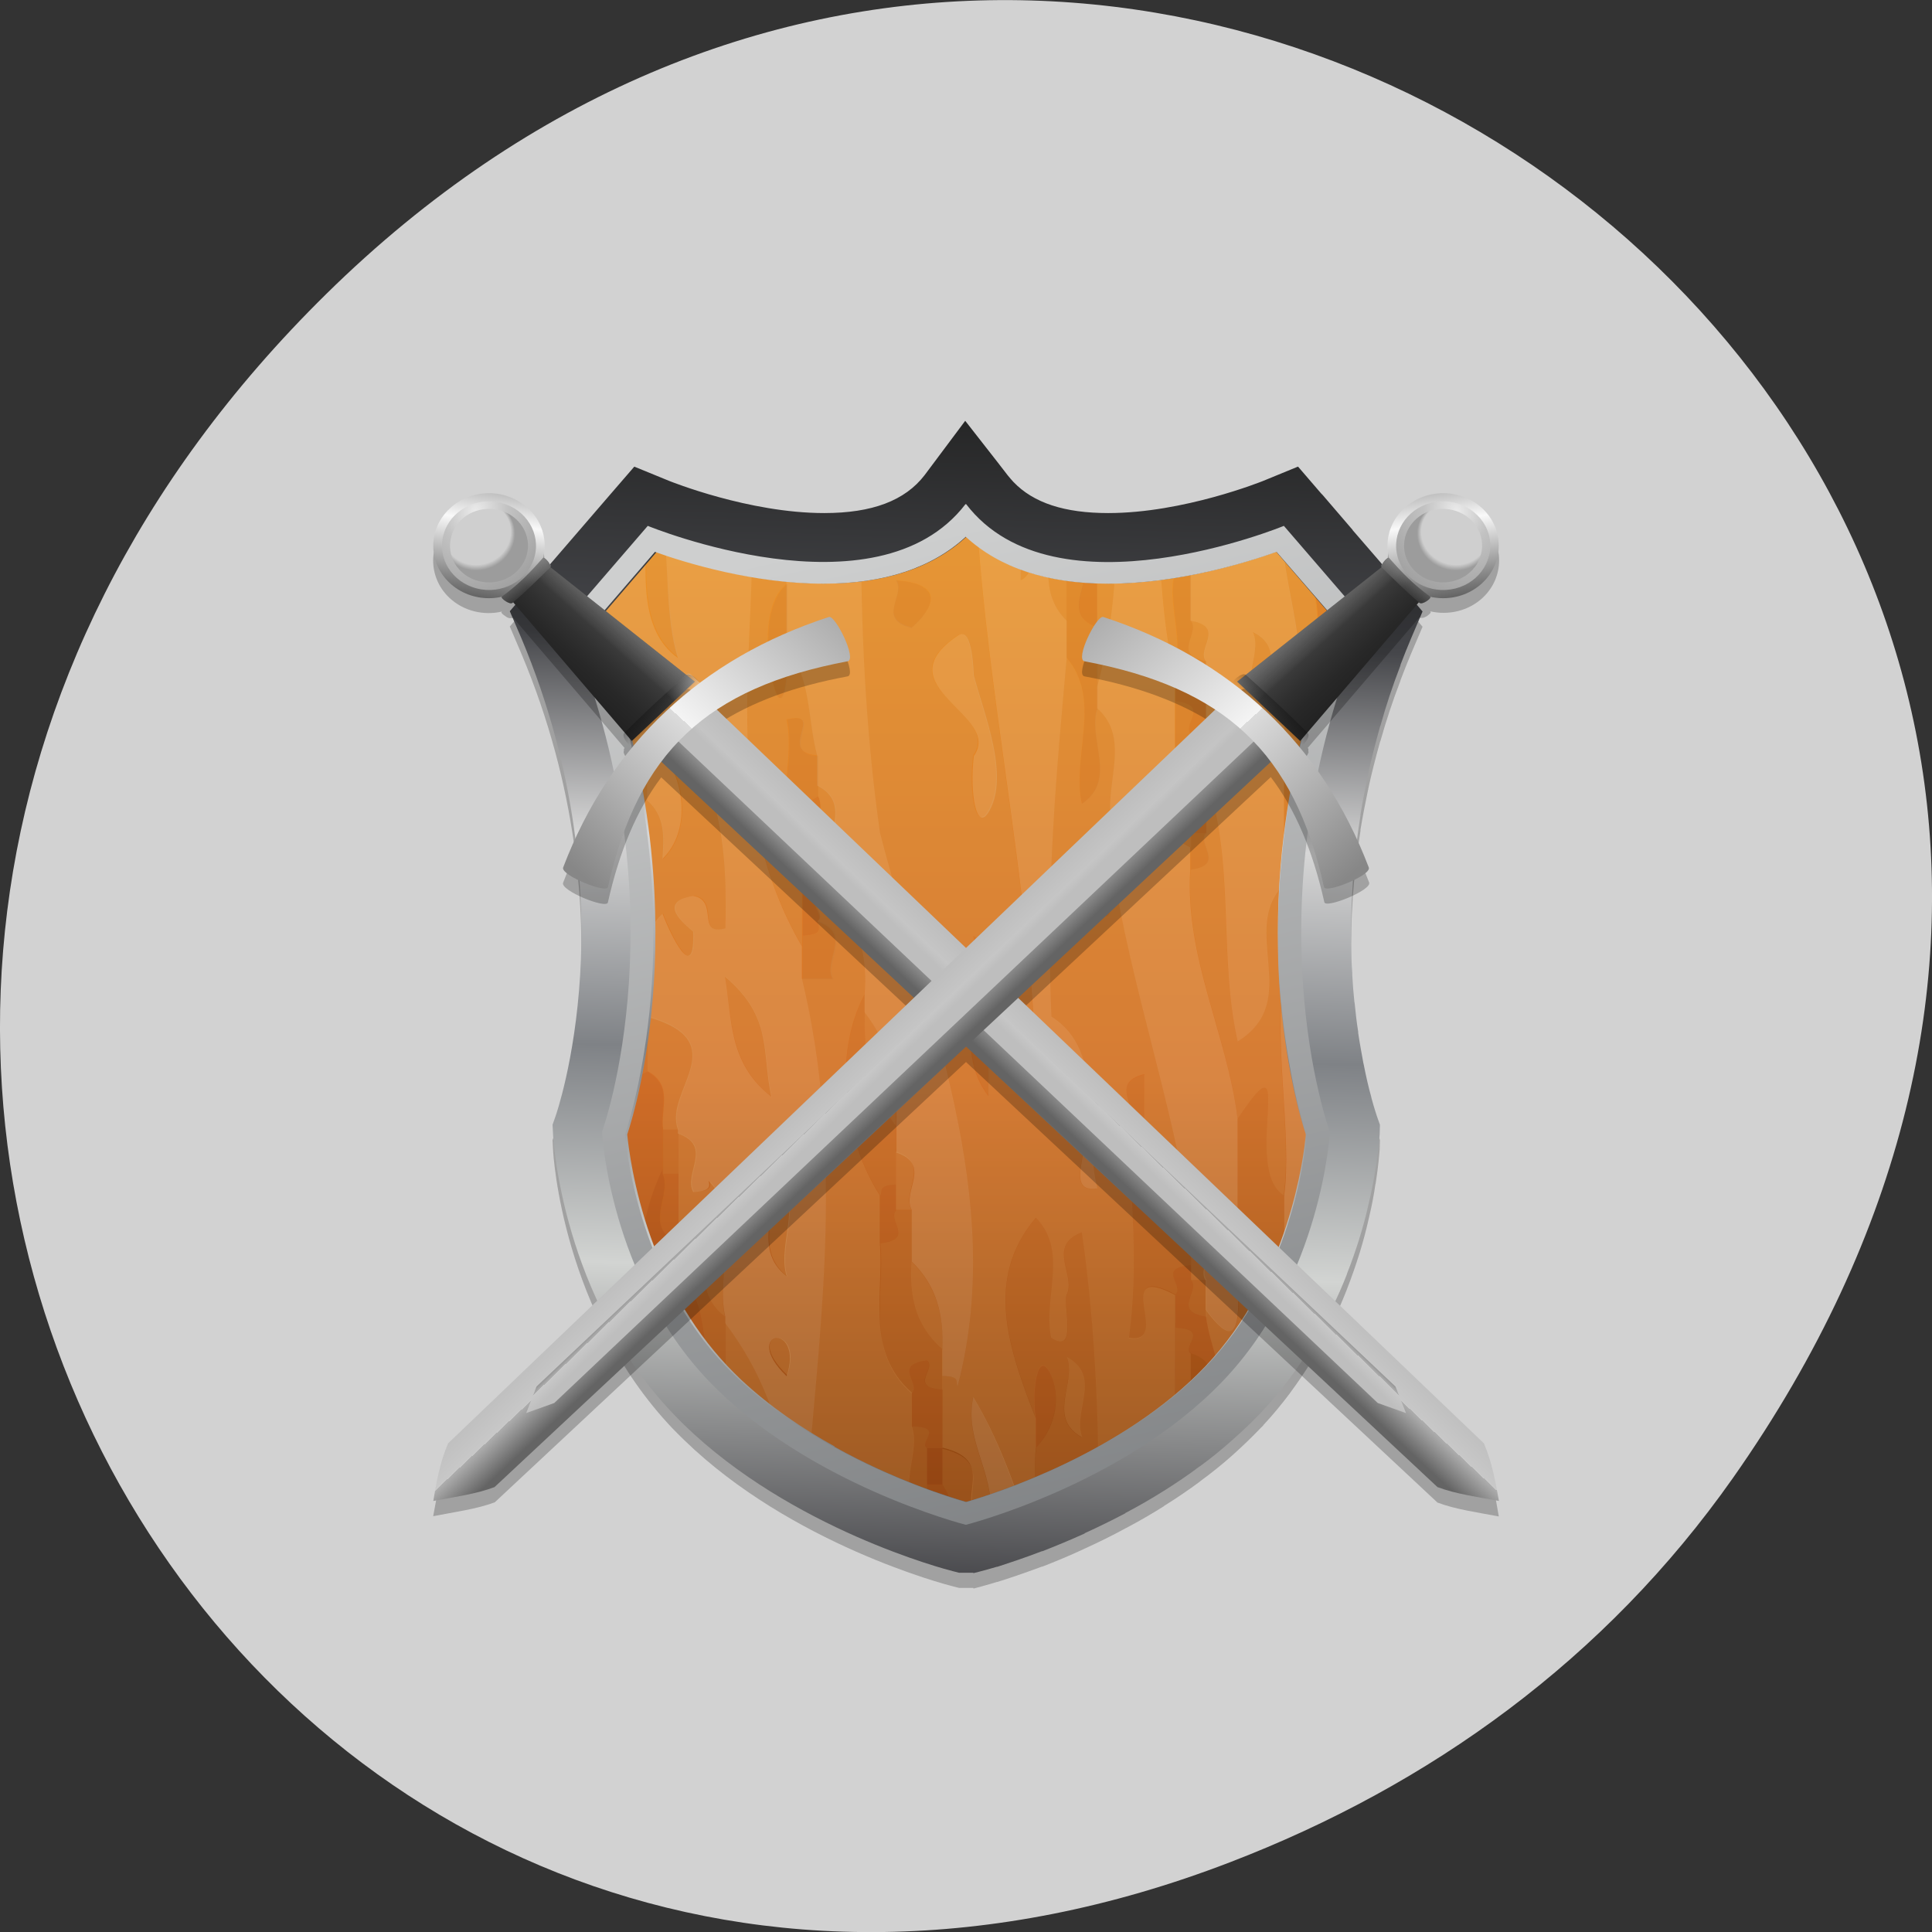 <svg xmlns="http://www.w3.org/2000/svg" viewBox="0 0 32 32" xmlns:xlink="http://www.w3.org/1999/xlink"><rect x="0" y="0" width="32" height="32" fill="#333333" stroke="none"/><defs><linearGradient id="M" gradientUnits="userSpaceOnUse" x1="1052.1" y1="482.62" x2="1001.72" y2="483.14" gradientTransform="matrix(-0.024 -0.022 -0.024 0.022 57.35 22.24)" xlink:href="#7"/><linearGradient id="F" gradientUnits="userSpaceOnUse" x1="505.14" y1="91.95" x2="505.21" y2="65.03" gradientTransform="matrix(0.011 -0.01 0.011 0.01 2.586 14.13)"><stop stop-color="#000"/><stop offset="1" stop-color="#000" stop-opacity="0"/></linearGradient><linearGradient id="L" gradientUnits="userSpaceOnUse" x1="453.2" x2="558.3" gradientTransform="matrix(-0.011 -0.01 -0.011 0.01 29.386 14.15)" xlink:href="#6"/><linearGradient id="H" gradientUnits="userSpaceOnUse" x1="503.61" y1="199.02" x2="503.3" y2="267.95" gradientTransform="matrix(0.011 -0.01 0.011 0.01 2.586 14.13)" xlink:href="#F"/><linearGradient id="W" gradientUnits="userSpaceOnUse" x1="503.61" y1="199.02" x2="503.3" y2="267.95" gradientTransform="matrix(-0.011 -0.01 -0.011 0.01 29.415 14.13)" xlink:href="#F"/><linearGradient id="I" gradientUnits="userSpaceOnUse" x1="471.39" y1="6.417" x2="508.53" y2="-20.298" spreadMethod="reflect" gradientTransform="matrix(-0.022 -0.021 -0.022 0.021 34.755 19.728)" xlink:href="#3"/><linearGradient id="N" gradientUnits="userSpaceOnUse" x1="222.36" x2="229.33" gradientTransform="matrix(-0.108 -0.102 0.032 -0.03 20.278 58.34)" xlink:href="#8"/><linearGradient id="V" gradientUnits="userSpaceOnUse" x1="502.85" y1="423.47" x2="503.68" y2="266.04" gradientTransform="matrix(-0.011 -0.01 -0.011 0.01 29.415 14.13)" xlink:href="#7"/><linearGradient id="U" gradientUnits="userSpaceOnUse" x1="505.14" y1="91.95" x2="505.21" y2="65.03" gradientTransform="matrix(-0.011 -0.01 -0.011 0.01 29.415 14.13)" xlink:href="#F"/><linearGradient id="P" gradientUnits="userSpaceOnUse" x1="222.36" x2="229.33" gradientTransform="matrix(0.041 0.038 0.028 -0.027 -10.385 24.13)" xlink:href="#8"/><linearGradient id="T" gradientUnits="userSpaceOnUse" x1="712" y1="155.43" x2="505.97" y2="168.16" gradientTransform="matrix(-0.011 -0.01 -0.011 0.01 29.415 14.13)" xlink:href="#7"/><linearGradient id="R" gradientUnits="userSpaceOnUse" x1="453.2" x2="558.3" gradientTransform="matrix(-0.011 -0.01 -0.011 0.01 29.415 14.13)" xlink:href="#6"/><linearGradient id="Q" gradientUnits="userSpaceOnUse" x1="711.48" x2="302.02" gradientTransform="matrix(-0.011 -0.01 -0.011 0.01 29.415 14.13)" xlink:href="#B"/><linearGradient id="S" gradientUnits="userSpaceOnUse" x1="503.61" y1="-20.461" x2="504.82" y2="67.21" gradientTransform="matrix(-0.011 -0.01 -0.011 0.01 29.415 14.13)" xlink:href="#7"/><linearGradient id="G" gradientUnits="userSpaceOnUse" x1="502.85" y1="423.47" x2="503.68" y2="266.04" gradientTransform="matrix(0.011 -0.01 0.011 0.01 2.586 14.13)" xlink:href="#7"/><linearGradient id="7" gradientUnits="userSpaceOnUse" x1="1052.1" y1="482.62" x2="1001.72" y2="483.14" gradientTransform="matrix(0.024 -0.022 0.024 0.022 -25.346 22.24)"><stop stop-color="#fff"/><stop offset="1" stop-color="#fff" stop-opacity="0"/></linearGradient><linearGradient id="6" gradientUnits="userSpaceOnUse" x1="453.2" x2="558.3" gradientTransform="matrix(0.011 -0.01 0.011 0.01 2.615 14.15)"><stop stop-color="#222"/><stop offset="0.235" stop-color="#282828"/><stop offset="0.419" stop-color="#303030"/><stop offset="0.617" stop-color="#3c3c3c"/><stop offset="0.794" stop-color="#393939"/><stop offset="1" stop-color="#2f2f2f"/></linearGradient><linearGradient id="8" gradientUnits="userSpaceOnUse" x1="222.36" x2="229.33" gradientTransform="matrix(0.108 -0.102 -0.032 -0.03 11.723 58.34)"><stop stop-color="#646464"/><stop offset="0.5" stop-color="#adadad"/><stop offset="0.5" stop-color="#c8c8c8"/><stop offset="1" stop-color="#bebebe"/></linearGradient><linearGradient id="3" gradientUnits="userSpaceOnUse" x1="471.39" y1="6.417" x2="508.53" y2="-20.298" spreadMethod="reflect" gradientTransform="matrix(0.022 -0.021 0.022 0.021 -2.754 19.728)"><stop stop-color="#585858"/><stop offset="1" stop-color="#f9f9f9"/></linearGradient><linearGradient id="1" gradientUnits="userSpaceOnUse" x1="0" x2="1" gradientTransform="matrix(0.564 -22.43 23.519 0.538 15.589 26.441)"><stop stop-color="#3e3e42"/><stop offset="0.242" stop-color="#d2d4d2"/><stop offset="0.401" stop-color="#7f8286"/><stop offset="0.555" stop-color="#d7d7d7"/><stop offset="0.703" stop-color="#45464a"/><stop offset="0.967" stop-color="#121210"/><stop offset="1" stop-color="#121210"/></linearGradient><linearGradient id="0" gradientUnits="userSpaceOnUse" y1="645.12" x2="0" y2="592.59" gradientTransform="matrix(0.429 0 0 0.408 -150.2 -233.8)"><stop stop-color="#532c0f"/><stop offset="0.218" stop-color="#8b430f"/><stop offset="0.538" stop-color="#d57026"/><stop offset="1" stop-color="#ee9728"/></linearGradient><linearGradient id="2" gradientUnits="userSpaceOnUse" x1="0" x2="1" gradientTransform="matrix(5.572 22.296 -23.47 5.294 14.796 8.692)"><stop stop-color="#cecfcf"/><stop offset="1" stop-color="#66696c"/></linearGradient><linearGradient id="E" gradientUnits="userSpaceOnUse" x1="712" y1="155.43" x2="505.97" y2="168.16" gradientTransform="matrix(0.011 -0.01 0.011 0.01 2.586 14.13)" xlink:href="#7"/><linearGradient id="B" gradientUnits="userSpaceOnUse" x1="711.48" x2="302.02" gradientTransform="matrix(0.011 -0.01 0.011 0.01 2.586 14.13)"><stop stop-color="#ababab"/><stop offset="0.5" stop-color="#f4f4f4"/><stop offset="0.5" stop-color="#dbdbdb"/><stop offset="1" stop-color="#878787"/></linearGradient><linearGradient id="C" gradientUnits="userSpaceOnUse" x1="453.2" x2="558.3" gradientTransform="matrix(0.011 -0.01 0.011 0.01 2.586 14.13)" xlink:href="#6"/><linearGradient id="D" gradientUnits="userSpaceOnUse" x1="503.61" y1="-20.461" x2="504.82" y2="67.21" gradientTransform="matrix(0.011 -0.01 0.011 0.01 2.586 14.13)" xlink:href="#7"/><linearGradient id="A" gradientUnits="userSpaceOnUse" x1="222.36" x2="229.33" gradientTransform="matrix(-0.041 0.038 -0.028 -0.027 42.39 24.13)" xlink:href="#8"/><radialGradient id="9" gradientUnits="userSpaceOnUse" cx="453.26" cy="936.55" r="42.857" gradientTransform="matrix(0.011 -0.01 0.114 0.108 -94.19 -76.983)" xlink:href="#7"/><radialGradient id="K" gradientUnits="userSpaceOnUse" cx="299.56" cy="467.23" fx="293.79" fy="460.53" r="17.14" gradientTransform="matrix(-0.031 0.017 0.019 0.03 24.502 -10.251)" xlink:href="#5"/><radialGradient id="4" gradientUnits="userSpaceOnUse" cx="287.41" cy="467.43" r="17.14" gradientTransform="matrix(0.053 -0.082 0.076 0.043 -42.885 11.929)"><stop stop-color="#ebebeb"/><stop offset="0.345" stop-color="#c2c2c2"/><stop offset="1" stop-color="#9c9c9c"/></radialGradient><radialGradient id="O" gradientUnits="userSpaceOnUse" cx="453.26" cy="936.55" r="42.857" gradientTransform="matrix(-0.011 -0.01 -0.114 0.108 126.19 -76.983)" xlink:href="#7"/><radialGradient id="5" gradientUnits="userSpaceOnUse" cx="299.56" cy="467.23" fx="293.79" fy="460.53" r="17.14" gradientTransform="matrix(0.031 0.017 -0.019 0.03 7.499 -10.251)"><stop stop-color="#cfcfcf"/><stop offset="0.31" stop-color="#cfcfcf"/><stop offset="0.705" stop-color="#cfcfcf"/><stop offset="0.891" stop-color="#cfcfcf"/><stop offset="1" stop-color="#9c9c9c"/></radialGradient><radialGradient id="J" gradientUnits="userSpaceOnUse" cx="287.41" cy="467.43" r="17.14" gradientTransform="matrix(-0.053 -0.082 -0.076 0.043 74.886 11.929)" xlink:href="#4"/></defs><path d="m 28.703 24.48 c 11.508 -16.367 -9.742 -32.949 -23.297 -19.613 c -12.773 12.563 -0.934 32.09 14.961 25.98 c 3.316 -1.273 6.223 -3.363 8.336 -6.367" fill="#d2d2d2"/><path d="m 16.12 26.301 h -0.234 l -0.105 -0.027 c -0.113 -0.027 -2.672 -0.695 -4.453 -2.426 c -0.063 -0.063 -0.129 -0.125 -0.191 -0.191 c -1.816 -1.914 -1.973 -4.512 -1.977 -4.621 l -0.008 -0.152 l 0.051 -0.148 c 0.004 -0.012 0.32 -0.91 0.406 -2.336 c 0.078 -1.305 -0.027 -3.332 -0.977 -5.582 l -0.188 -0.441 l 0.316 -0.367 l 1.344 -1.563 l 0.402 -0.465 l 0.582 0.238 c 0.012 0.008 1.313 0.531 2.563 0.531 c 0.797 0 1.34 -0.203 1.664 -0.625 l 0.66 -0.887 l 0.012 -0.016 l 0.559 0.715 l 0.012 0.016 l 0.133 0.172 c 0.031 0.039 0.063 0.074 0.094 0.109 c 0.332 0.348 0.848 0.52 1.57 0.52 c 1.25 0 2.551 -0.527 2.563 -0.535 l 0.57 -0.23 l 0.012 -0.008 l 0.383 0.445 l 0.023 0.023 l 0.496 0.578 l 0.004 0.008 l 0.5 0.578 l 0.004 0.008 l 0.336 0.391 l 0.156 0.18 l 0.004 0.004 l 0.156 0.184 l -0.188 0.441 c -0.063 0.148 -0.121 0.297 -0.176 0.441 c 0 0.004 -0.004 0.012 -0.004 0.016 c -0.129 0.336 -0.238 0.668 -0.328 0.988 c -0.004 0.008 -0.004 0.016 -0.008 0.02 c -0.074 0.266 -0.141 0.523 -0.195 0.777 c 0 0.008 0 0.016 -0.004 0.02 c -0.047 0.223 -0.09 0.445 -0.125 0.656 c 0 0.008 0 0.012 0 0.02 c -0.031 0.195 -0.059 0.391 -0.078 0.578 c -0.004 0.004 -0.004 0.012 -0.004 0.016 c -0.02 0.184 -0.035 0.359 -0.047 0.527 c 0 0.008 0 0.012 0 0.02 c -0.012 0.168 -0.02 0.332 -0.023 0.492 c 0 0.004 0 0.012 0 0.016 c -0.004 0.164 -0.004 0.324 -0.004 0.473 c 0 0.008 0 0.016 0 0.02 c 0.004 0.164 0.008 0.316 0.02 0.465 c 0 0.004 0 0.012 0 0.016 c 0 0.008 0 0.016 0 0.02 c 0.008 0.156 0.02 0.305 0.035 0.445 c 0 0.008 0.004 0.012 0.004 0.02 c 0.016 0.168 0.035 0.324 0.059 0.477 c 0 0.004 0 0.012 0 0.016 c 0.027 0.184 0.059 0.352 0.086 0.5 c 0 0.008 0.004 0.012 0.004 0.016 c 0.043 0.223 0.086 0.402 0.125 0.543 c 0 0.004 0.004 0.012 0.004 0.016 c 0.051 0.191 0.09 0.297 0.09 0.301 l 0.051 0.145 l -0.004 0.145 v 0.012 c -0.004 0.035 -0.016 0.238 -0.066 0.559 c 0 0.004 0 0.008 -0.004 0.012 c -0.023 0.164 -0.059 0.355 -0.109 0.566 c 0 0.004 -0.004 0.008 -0.004 0.016 c -0.039 0.176 -0.09 0.367 -0.152 0.57 c -0.004 0.004 -0.004 0.008 -0.004 0.012 c -0.059 0.188 -0.125 0.379 -0.203 0.578 c 0 0.004 -0.004 0.008 -0.004 0.012 c -0.074 0.188 -0.156 0.379 -0.254 0.574 c 0 0.004 -0.004 0.008 -0.004 0.012 c -0.09 0.188 -0.195 0.375 -0.309 0.566 c 0 0.004 -0.004 0.008 -0.004 0.012 c -0.113 0.184 -0.234 0.363 -0.367 0.543 c -0.004 0.008 -0.008 0.008 -0.008 0.012 c -0.133 0.176 -0.273 0.348 -0.43 0.516 c -0.004 0 -0.004 0.008 -0.008 0.012 c -0.016 0.016 -0.035 0.035 -0.051 0.051 c -0.141 0.148 -0.289 0.289 -0.441 0.426 c 0 0 -0.004 0.004 -0.008 0.008 c -0.176 0.156 -0.355 0.301 -0.543 0.438 c 0 0 -0.004 0.008 -0.008 0.008 c -0.191 0.141 -0.391 0.277 -0.586 0.398 c -0.004 0 -0.008 0.008 -0.008 0.008 c -0.211 0.133 -0.422 0.254 -0.629 0.363 c -0.004 0 -0.008 0 -0.008 0.004 c -0.23 0.125 -0.453 0.234 -0.668 0.332 c -0.004 0 -0.004 0 -0.008 0.004 c -0.25 0.117 -0.488 0.215 -0.699 0.297 c -0.004 0 -0.008 0 -0.008 0 c -0.305 0.113 -0.559 0.199 -0.738 0.254 c 0 0 -0.004 0 -0.008 0 c -0.16 0.051 -0.262 0.074 -0.281 0.082 l -0.105 0.027 m -2.305 -2.098 c 0.98 0.547 1.898 0.836 2.184 0.918 c 0.465 -0.133 2.594 -0.809 3.965 -2.25 c 1.379 -1.453 1.625 -3.461 1.66 -3.836 c -0.086 -0.258 -0.352 -1.164 -0.441 -2.508 c -0.016 -0.25 -0.023 -0.527 -0.023 -0.824 c 0 -0.348 0.012 -0.723 0.047 -1.125 c 0.098 -1.164 0.363 -2.539 0.953 -4 l -1.027 -1.195 c -0.5 0.176 -1.629 0.527 -2.777 0.527 c -1 0 -1.793 -0.262 -2.352 -0.781 c -0.559 0.52 -1.348 0.781 -2.348 0.781 c -1.152 0 -2.281 -0.352 -2.781 -0.527 l -1.027 1.195 c 0.969 2.398 1.066 4.551 0.977 5.949 c -0.086 1.344 -0.355 2.25 -0.441 2.508 c 0.02 0.203 0.102 0.883 0.387 1.695 c 0.246 0.688 0.641 1.473 1.273 2.141 c 0.074 0.078 0.152 0.152 0.23 0.227 c 0.477 0.449 1.02 0.813 1.547 1.105" fill-opacity="0.235"/><path d="m 10.621 8.609 l -1.352 1.746 l 0.156 1.691 l 0.609 2.285 l -0.199 3.551 l -0.039 2.23 l 1.645 3.03 l 3.148 2.137 l 2.543 0.148 l 3.602 -2.395 l 1.426 -2.977 v -2.379 l -0.078 -4.383 l 0.648 -3.234 l -1.527 -1.449" fill="url(#0)"/><g fill-opacity="0.263"><path d="m 22.555 10.652 c 0.02 0.055 0.023 0.098 0.02 0.148 l 0.039 -0.109 c -0.02 -0.016 -0.035 -0.023 -0.059 -0.039 m 0.02 0.148 c -0.012 0.152 -0.133 0.277 -0.293 0.391 h -0.254 v 3.645 c -0.434 0.402 -0.199 -0.77 -0.254 -1.043 c -0.684 0.102 0.133 1.145 -0.512 0.855 c -0.75 0.754 0.32 1.926 -0.762 2.602 c -0.328 -1.418 -0.039 -2.988 -0.527 -4.367 v 0.91 c -0.16 0.188 0.332 0.531 -0.254 0.613 c -0.09 1.457 0.613 2.73 0.781 4.125 c 1.02 -1.547 0.055 0.828 0.762 1.266 c 0.141 -0.961 -0.184 -2.605 0 -3.586 c 0.004 -0.023 0.359 -1.23 0.512 -0.652 c -0.031 1.801 -0.219 3.879 -0.258 5.223 c -0.039 -0.07 0.047 -0.176 -0.254 -0.188 c 0.066 0.352 0.109 0.703 0.137 1.063 l 0.766 -1.602 v -2.379 l -0.078 -4.383 m -1.586 7.06 c -0.109 0.523 0.313 2.488 -0.527 1.336 v 0.113 c 0.066 0.512 0.328 0.984 0.293 1.523 l 0.449 -0.277 c -0.008 -0.914 0.324 -1.906 -0.215 -2.695" fill="#d69e5c"/><path d="m 22.13 9.48 c -0.031 0.027 -0.059 0.051 -0.098 0.074 v 1.637 h 0.254 c 0.16 -0.113 0.281 -0.238 0.293 -0.391 c 0.004 -0.047 0 -0.094 -0.02 -0.148 v -0.762 l -0.434 -0.41" fill="#c8803e"/><path d="m 21.22 8.629 c -0.004 0.754 0.238 1.449 0.293 2.191 c 0.602 -0.406 0.082 -1.074 0.254 -1.578 v -0.094 m 0.258 0.242 v 0.164 c 0.039 -0.02 0.066 -0.047 0.098 -0.074" fill="#d69e5c"/><g fill="#c8803e"><path d="m 21.789 9.168 v 0.074 h 0.078"/><path d="m 21.781 11.559 c -0.762 0.125 0.246 0.664 -0.512 0.789 c 0 0.766 0 1.535 0 2.305 c 0.641 0.285 -0.168 -0.75 0.512 -0.852 c 0.055 0.273 -0.176 1.438 0.258 1.031 c 0 -0.465 0 -0.93 0 -1.395 c -0.598 -0.504 -0.09 -1.273 -0.258 -1.879"/></g><path d="m 21.27 12.344 c 0.758 -0.125 -0.246 -0.664 0.516 -0.789 c -0.156 -0.125 0.316 -0.402 -0.258 -0.426 c -0.484 0.313 -0.168 0.813 -0.258 1.215" fill="#d69e5c"/><path d="m 21.527 20.773 c 0.035 -1.344 0.227 -3.41 0.258 -5.215 c -0.148 -0.574 -0.512 0.645 -0.516 0.668 c -0.184 0.98 0.137 2.621 0 3.578 c 0 0.262 0 0.527 0 0.789 c 0.301 0.008 0.215 0.109 0.258 0.18" fill="#e6c394"/><path d="m 20.754 10.461 c 0.168 0.406 -0.34 0.973 0.258 1.277 c -0.168 -0.406 0.34 -0.973 -0.258 -1.277" fill="#d69e5c"/><path d="m 18.484 8.609 c 0.023 0.953 -0.082 1.926 -0.313 2.77 v 0.352 c 0.594 0.523 0.078 1.324 0.254 1.953 v 0.668 c 0.309 1.969 0.973 3.848 1.289 5.816 v 0.242 c 0.594 0.141 0.09 0.555 0.254 0.797 v 0.484 c 0.844 1.152 0.418 -0.813 0.531 -1.336 v -1.824 c -0.172 -1.395 -0.875 -2.668 -0.785 -4.125 v -0.371 c -0.594 -0.281 -0.09 -0.824 -0.254 -1.207 v -1.582 c -0.184 -0.844 -0.25 -1.734 -0.273 -2.637" fill="#e6c394"/><path d="m 19.98 10.949 c -0.16 -0.203 0.332 -0.563 -0.258 -0.668 c 0.164 0.207 -0.328 0.566 0.258 0.668" fill="#d69e5c"/><path d="m 19.469 11.01 c 0.734 0.008 -0.223 0.414 0.516 0.426 c 0 -0.164 0 -0.324 0 -0.484 c -0.59 -0.105 -0.098 -0.465 -0.258 -0.668 c 0 -0.406 0 -0.813 0 -1.215 c -0.598 0.527 -0.086 1.316 -0.258 1.941" fill="#c8803e"/><path d="m 19.469 11.01 v 0.605 c 0.582 0.066 0.098 0.383 0.258 0.547 h 0.258 c 0 -0.242 0 -0.484 0 -0.727 c -0.738 -0.012 0.223 -0.418 -0.516 -0.426" fill="#bf642a"/><path d="m 19.727 12.773 h 0.258 c 0 -0.203 0 -0.41 0 -0.609 h -0.258 c 0 0.199 0 0.406 0 0.609" fill="#aa4a1e"/><path d="m 19.727 12.773 v 0.059 c 0 0.32 0 0.645 0 0.969 h 0.258 c 0 -0.301 0 -0.605 0 -0.906 v -0.121 h -0.258" fill="#bf642a"/><path d="m 19.727 14.04 v 0.363 c 0.586 -0.082 0.098 -0.422 0.258 -0.605 h -0.258 v 0.242" fill="#c8803e"/><path d="m 19.727 21.2 h 0.258 c -0.164 -0.242 0.332 -0.645 -0.258 -0.789 c 0 0.184 0 0.363 0 0.547 v 0.242" fill="#d69e5c"/><g fill="#c8803e"><path d="m 19.727 21.2 c 0.16 0.184 -0.328 0.523 0.258 0.609 v -0.121 c 0 -0.16 0 -0.324 0 -0.488 h -0.258"/><path d="m 19.469 11.613 c 0 0.406 0 0.813 0 1.215 h 0.258 v -0.059 c 0 -0.203 0 -0.406 0 -0.609 c -0.16 -0.16 0.324 -0.48 -0.258 -0.547"/></g><path d="m 19.727 14.04 v -0.246 c 0 -0.32 0 -0.645 0 -0.965 h -0.258 c 0.168 0.383 -0.336 0.926 0.258 1.211" fill="#d69e5c"/><path d="m 19.727 20.953 c 0 -0.18 0 -0.363 0 -0.543 v -0.242 c -0.938 -0.344 -0.184 -1.09 -0.773 -1.52 c 0 -0.281 0 -0.563 0 -0.848 c -0.59 0.145 -0.09 0.547 -0.258 0.789 c 0.02 1.316 0.168 2.297 0 3.578 c 0.723 0.129 -0.301 -1.297 0.773 -0.727 c 0.156 -0.145 -0.32 -0.438 0.258 -0.484" fill="#c8803e"/><path d="m 18.17 8.609 v 2.77 c 0.234 -0.844 0.336 -1.816 0.313 -2.77" fill="#d69e5c"/><path d="m 18.18 14.953 c 0.219 0.617 0.316 -0.176 0.258 -0.609 c 0 -0.223 0 -0.445 0 -0.668 c -0.395 0.359 -0.355 0.996 -0.258 1.277" fill="#c8803e"/><path d="m 17.664 8.609 v 0.52 c 0.766 0.285 -0.262 0.977 0.508 1.266 v -1.785" fill="#bf642a"/><path d="m 16.18 8.609 c 0.176 2.875 0.844 5.938 0.98 8.902 v 0.242 l 0.254 -0.078 c 0.445 -0.5 0.07 0.996 0.508 1.211 c 0.117 0.215 -0.273 0.879 0.254 0.797 c -0.25 -0.926 0.16 -2.27 -0.762 -2.844 c -0.098 -2.176 0.09 -4.098 0.254 -5.945 v -0.613 c -0.527 -0.508 -0.207 -1.238 -0.215 -1.672 h -0.215 c -0.055 0.352 -0.094 0.906 -0.332 1 c 0 -0.34 0.012 -0.668 0.039 -1" fill="#e6c394"/><g fill="#d69e5c"><path d="m 17.668 22.473 c 0.172 0.426 -0.34 1.01 0.258 1.336 c -0.172 -0.426 0.34 -1.012 -0.258 -1.336"/><path d="m 19.19 8.609 c 0.023 0.902 0.09 1.793 0.273 2.637 v -0.238 c 0.168 -0.629 -0.344 -1.41 0.254 -1.934 v -0.465"/></g><path d="m 20.949 18.01 c -0.066 -0.012 -0.195 0.133 -0.449 0.52 v 1.824 c 0.539 0.789 0.207 1.777 0.215 2.691 l 0.02 -0.016 l 0.664 -1.375 c -0.031 -0.359 -0.07 -0.707 -0.137 -1.059 v -0.801 c -0.531 -0.328 -0.117 -1.746 -0.313 -1.785" fill="#c8803e"/><path d="m 14.258 8.609 c -0.008 1.715 0.07 3.441 0.313 5.184 c 0.762 2.938 2.102 6.06 1.293 9.164 c -0.039 -0.074 0.051 -0.16 -0.254 -0.168 v 1.188 c 1.023 0.246 0.047 0.969 0.762 1.285 c 0.184 -0.773 -0.422 -1.352 -0.254 -2.121 c 0.398 0.66 0.703 1.48 0.938 2.285 h 0.078 l 0.16 -0.109 c -0.113 -0.406 -0.18 -0.844 -0.137 -1.34 v -0.48 c -0.441 -1.133 -0.867 -2.309 0 -3.328 c 0.551 0.559 0.113 1.336 0.254 1.988 c 0.434 0.293 0.199 -0.512 0.254 -0.707 c 0.168 -0.32 -0.34 -0.813 0.254 -1.039 c 0.176 1.203 0.285 2.754 0.273 4.313 l 1.273 -0.836 v -2.438 c -1.078 -0.566 -0.043 0.836 -0.766 0.707 c 0.168 -1.281 0.02 -2.25 0 -3.566 c 0.168 -0.242 -0.336 -0.656 0.254 -0.801 v 0.855 c 0.59 0.43 -0.172 1.18 0.766 1.523 c -0.32 -1.969 -0.98 -3.848 -1.293 -5.816 c 0.063 0.438 -0.035 1.219 -0.254 0.594 c -0.098 -0.277 -0.137 -0.906 0.254 -1.262 c -0.172 -0.625 0.344 -1.43 -0.254 -1.953 c -0.168 0.508 0.344 1.172 -0.254 1.582 c -0.172 -0.789 0.344 -1.727 -0.254 -2.418 c -0.16 1.848 -0.352 3.77 -0.254 5.949 c 0.926 0.57 0.512 1.914 0.762 2.84 c -0.527 0.082 -0.137 -0.582 -0.254 -0.797 c -0.438 -0.215 -0.063 -1.711 -0.508 -1.207 l -0.254 0.074 v -0.242 c -0.137 -2.961 -0.805 -6.03 -0.98 -8.902 m -1.328 1 c 0.965 0.074 0.461 0.602 0.254 0.781 c -0.594 -0.145 -0.094 -0.539 -0.254 -0.781 m 1.074 0.891 c 0.012 0 0.008 -0.008 0.02 0 c 0.168 0.051 0.172 0.684 0.176 0.688 c 0.172 0.648 0.586 1.633 0.254 2.23 c -0.211 0.383 -0.332 -0.285 -0.254 -0.91 c 0.488 -0.695 -1.527 -1.133 -0.254 -1.988 c 0.016 -0.012 0.047 -0.016 0.059 -0.02 m 0.195 5 c 0.598 0.32 0.086 0.914 0.254 1.336 v 1.32 c -0.602 -0.766 -0.082 -1.789 -0.254 -2.656" fill="#d69e5c"/><path d="m 22.04 9.246 h -0.254 c -0.172 0.508 0.34 1.172 -0.258 1.578 v 0.305 c 0.574 0.023 0.102 0.297 0.258 0.422 c 0.168 0.609 -0.344 1.375 0.254 1.883 c 0 -0.75 0 -1.496 0 -2.246 c 0 -0.543 0 -1.09 0 -1.637 v -0.305" fill="#bf642a"/><g fill="#c8803e"><path d="m 17.16 20.17 c -0.867 1.02 -0.438 2.195 0 3.328 c -0.078 -0.391 0.02 -1.23 0.254 -0.707 c 0.121 0.273 0.133 0.777 -0.254 1.188 c -0.043 0.496 0.023 0.934 0.137 1.34 l 0.898 -0.594 c 0.012 -1.563 -0.098 -3.113 -0.273 -4.313 c -0.594 0.223 -0.086 0.715 -0.254 1.039 c -0.055 0.195 0.18 1 -0.254 0.707 c -0.141 -0.652 0.297 -1.43 -0.254 -1.988 m 2.309 1.82 v 1.895 l 0.254 -0.184 v -1.281 c -0.152 -0.129 0.32 -0.402 -0.254 -0.43 m -1.801 0.484 c 0.594 0.324 0.082 0.91 0.254 1.336 c -0.598 -0.324 -0.086 -0.91 -0.254 -1.336"/><path d="m 18.18 10.406 c -0.77 -0.289 0.25 -0.992 -0.516 -1.277 c 0 0.387 0 0.77 0 1.152 c 0 0.203 0 0.406 0 0.605 c 0.602 0.691 0.086 1.641 0.258 2.43 c 0.598 -0.406 0.09 -1.07 0.258 -1.578 v -0.363 c 0 -0.324 0 -0.648 0 -0.969"/></g><path d="m 19.727 21.2 v -0.242 c -0.578 0.047 -0.102 0.34 -0.258 0.484 c 0 0.184 0 0.367 0 0.547 c 0.578 0.027 0.105 0.297 0.258 0.426 c 0.766 0.246 -0.25 0.906 0.512 1.152 c 0.148 -0.645 -0.18 -1.172 -0.258 -1.758 c -0.582 -0.086 -0.094 -0.426 -0.258 -0.609" fill="#bf642a"/><path d="m 19.719 8.609 v 1.672 c 0.59 0.102 0.094 0.465 0.254 0.668 v 1.934 c 0.492 1.379 0.203 2.949 0.527 4.367 c 1.086 -0.676 0.016 -1.848 0.766 -2.602 v -2.305 c 0.086 -0.402 -0.23 -0.898 0.254 -1.207 v -0.316 c -0.055 -0.742 -0.301 -1.438 -0.293 -2.191 l -0.02 -0.02 m -0.453 1.859 c 0.598 0.305 0.086 0.855 0.254 1.262 c -0.594 -0.305 -0.082 -0.855 -0.254 -1.262" fill="#e6c394"/><path d="m 16.941 8.609 c -0.027 0.336 -0.039 0.664 -0.043 1 c 0.238 -0.098 0.281 -0.652 0.336 -1 m 0.215 0 c 0.008 0.434 -0.309 1.164 0.215 1.672 v -1.672" fill="#d69e5c"/><path d="m 17.41 22.777 c -0.234 -0.523 -0.336 0.34 -0.258 0.73 c 0 0.156 0 0.32 0 0.48 c 0.391 -0.414 0.383 -0.938 0.258 -1.211" fill="#bf642a"/><g fill="#e6c394"><path d="m 16.12 23.14 c -0.168 0.766 0.438 1.348 0.254 2.121 v 0.129 l 0.688 0.035 c -0.234 -0.805 -0.543 -1.625 -0.941 -2.285"/><path d="m 16.13 11.191 c -0.004 -0.008 -0.012 -0.832 -0.258 -0.668 c -1.273 0.855 0.746 1.309 0.258 2 c -0.074 0.625 0.047 1.289 0.258 0.906 c 0.332 -0.594 -0.086 -1.594 -0.258 -2.242"/></g><g fill="#c8803e"><path d="m 16.13 15.496 c 0.172 0.871 -0.344 1.902 0.258 2.668 c 0 -0.445 0 -0.891 0 -1.336 c -0.168 -0.422 0.34 -1.01 -0.258 -1.332"/><path d="m 15.609 23.996 v 0.594 c 0.16 0.234 0.207 0.5 0.254 0.762 l 0.527 0.039 v -0.129 c -0.715 -0.316 0.246 -1.023 -0.781 -1.266"/></g><path d="m 15.355 24.59 v 0.727 l 0.508 0.035 c -0.047 -0.258 -0.094 -0.527 -0.254 -0.762" fill="#bf642a"/><path d="m 15.609 22.348 c 0.02 -0.527 -0.078 -1.031 -0.512 -1.453 c -0.031 0.531 0.039 1.039 0.512 1.453" fill="#d69e5c"/><path d="m 15.1 20.898 c 0 -0.285 0 -0.566 0 -0.852 h -0.254 c -0.164 0.164 0.32 0.48 -0.262 0.547 c 0.074 0.855 -0.262 1.801 0.516 2.488 c 0.16 -0.164 -0.328 -0.48 0.258 -0.547 c 0.156 0.145 -0.32 0.441 0.258 0.484 v -0.664 c -0.473 -0.414 -0.547 -0.922 -0.516 -1.453" fill="#c8803e"/><path d="m 15.355 22.535 c -0.586 0.063 -0.102 0.379 -0.258 0.547 c 0 0.18 0 0.363 0 0.543 c 0.566 0.008 0.105 0.258 0.258 0.363 h 0.258 c 0 -0.324 0 -0.648 0 -0.969 c -0.582 -0.047 -0.105 -0.34 -0.258 -0.484" fill="#bf642a"/><path d="m 15.355 24.598 h 0.258 c 0 -0.203 0 -0.41 0 -0.609 h -0.258 c 0 0.203 0 0.406 0 0.609" fill="#aa4a1e"/><path d="m 13.789 14.836 c -0.574 0.027 -0.098 0.297 -0.254 0.426 c 0.598 0.203 0.09 0.645 0.254 0.949 h -0.508 c 0.688 2.852 0.32 5.539 0.098 8.23 l 1.211 0.836 l 0.766 0.039 v -0.168 c -0.598 -0.387 -0.086 -1.039 -0.254 -1.523 v -0.559 c -0.777 -0.684 -0.457 -1.637 -0.531 -2.488 v -0.781 c -0.605 -0.949 -0.777 -2.313 -0.254 -3.328 c 0.051 -0.594 -0.063 -1.156 -0.527 -1.633 m -1.777 7.078 v 0.91 c -0.055 0.348 0.148 0.637 0.332 0.93 l 0.684 0.465 c -0.18 -0.793 -0.426 -1.523 -1.016 -2.305" fill="#d69e5c"/><path d="m 12.91 8.609 c 0.023 0.359 0.051 0.711 0.117 1.059 v 1.039 c 0.418 0.547 0.344 1.195 0.508 1.805 v 0.5 c 0.598 0.309 0.086 0.863 0.254 1.266 v 0.559 c 0.465 0.477 0.578 1.039 0.531 1.633 v 0.297 c 0.445 0.566 0.547 1.211 0.527 1.879 v 0.445 c 0.594 0.203 0.086 0.641 0.254 0.949 v 0.855 c 0.434 0.422 0.527 0.918 0.508 1.449 v 0.445 c 0.305 0.008 0.215 0.094 0.254 0.168 c 0.813 -3.105 -0.527 -6.227 -1.289 -9.164 c -0.246 -1.742 -0.32 -3.469 -0.313 -5.184" fill="#e6c394"/><g fill="#c8803e"><path d="m 14.84 9.613 c 0.164 0.242 -0.336 0.645 0.258 0.789 c 0.207 -0.176 0.707 -0.715 -0.258 -0.789"/><path d="m 15.355 23.988 c -0.152 -0.102 0.309 -0.355 -0.258 -0.363 c 0.168 0.488 -0.34 1.133 0.258 1.52 c 0 -0.184 0 -0.367 0 -0.547 c 0 -0.199 0 -0.406 0 -0.609"/></g><g fill="#d69e5c"><path d="m 14.84 20.04 h 0.258 c -0.172 -0.305 0.336 -0.766 -0.258 -0.969 c 0 0.18 0 0.363 0 0.547 v 0.422"/><path d="m 14.84 18.648 c 0.02 -0.668 -0.07 -1.313 -0.516 -1.879 c -0.02 0.676 0.07 1.32 0.516 1.879"/></g><path d="m 14.84 19.621 c 0 -0.18 0 -0.363 0 -0.543 v -0.43 c -0.445 -0.559 -0.535 -1.203 -0.516 -1.879 v -0.301 c -0.523 1.016 -0.352 2.387 0.258 3.336 c 0.039 -0.07 -0.047 -0.172 0.258 -0.184" fill="#c8803e"/><path d="m 14.84 20.04 v -0.422 c -0.305 0.008 -0.219 0.109 -0.258 0.18 c 0 0.262 0 0.527 0 0.789 c 0.582 -0.066 0.098 -0.383 0.258 -0.547" fill="#bf642a"/><path d="m 13.809 14.281 c -0.168 -0.402 0.34 -0.965 -0.258 -1.273 v 0.184 c 0.172 0.344 -0.336 0.848 0.258 1.09" fill="#d69e5c"/><g fill="#c8803e"><path d="m 13.297 15.496 v 0.184 c 0 0.18 0 0.363 0 0.543 c 0.172 0 0.344 0 0.512 0 c -0.164 -0.305 0.34 -0.766 -0.258 -0.969 c -0.016 0.098 0.125 0.23 -0.254 0.242"/><path d="m 13.04 11.918 c 0.172 0.828 -0.344 1.82 0.258 2.547 c 0.168 -0.402 -0.34 -0.973 0.254 -1.273 v -0.184 c 0 -0.16 0 -0.324 0 -0.484 c -0.691 -0.043 0.16 -0.762 -0.512 -0.605"/><path d="m 12.781 11.191 c 0.16 0.785 0.301 0.199 0.258 -0.484 c 0 -0.344 0 -0.688 0 -1.035 c -0.395 0.328 -0.336 1.121 -0.258 1.52"/></g><g fill="#d69e5c"><path d="m 13.04 21.14 c -0.172 -0.566 0.344 -1.297 -0.258 -1.758 c 0.172 0.566 -0.34 1.293 0.258 1.758"/><path d="m 13.04 22.777 c 0.301 -0.887 -0.789 -0.758 0 0"/><path d="m 12.01 16.17 c 0.117 0.699 0.059 1.441 0.773 2 c -0.16 -0.75 0.02 -1.328 -0.773 -2"/><path d="m 12.461 8.609 c 0.035 2.418 -0.512 4.754 0.824 7.06 v -1.211 c -0.602 -0.727 -0.086 -1.715 -0.258 -2.543 c 0.672 -0.156 -0.184 0.551 0.512 0.594 c -0.164 -0.609 -0.09 -1.258 -0.512 -1.805 c 0.043 0.684 -0.094 1.266 -0.254 0.484 c -0.078 -0.398 -0.141 -1.195 0.254 -1.523 c -0.063 -0.348 -0.094 -0.699 -0.117 -1.059"/></g><path d="m 13.551 13.191 c -0.594 0.305 -0.086 0.871 -0.254 1.273 c 0 0.348 0 0.688 0 1.031 c 0.379 -0.016 0.238 -0.145 0.254 -0.242 c 0.156 -0.129 -0.316 -0.395 0.258 -0.426 c 0 -0.18 0 -0.363 0 -0.547 c -0.594 -0.242 -0.086 -0.742 -0.258 -1.09" fill="#bf642a"/><path d="m 10.621 8.609 l -1.352 1.746 l 0.137 1.395 c 0.184 -0.105 -0.105 -0.332 0.02 -0.445 c 0.598 0.344 0.086 0.945 0.254 1.391 c 0.578 -0.023 0.121 -0.281 0.277 -0.406 c 0.598 0.301 0.086 0.855 0.254 1.262 v 0.969 c 0.91 -0.535 0.027 -1.125 0.254 -1.824 c -0.004 -0.262 0.438 -0.004 0.254 0.133 v 0.426 c 0.309 0.273 0.273 0.617 0.254 0.969 c 0.469 -0.457 0.371 -1.289 0 -1.75 v -0.426 c 0.094 -0.598 0.344 -0.059 0.254 0.465 l 0.254 -0.039 c 0.516 0.891 0.559 1.883 0.531 2.902 c -0.492 0.129 -0.094 -0.457 -0.531 -0.539 c -0.613 0.105 -0.145 0.465 0 0.594 c 0.027 0.879 -0.363 0.078 -0.508 -0.297 c -0.367 0.328 -0.188 0.805 -0.254 1.336 v 0.371 c 1.48 0.414 0.27 1.23 0.508 1.859 v 0.074 c 0.594 0.207 0.086 0.664 0.254 0.969 c 0.297 -0.012 0.277 -0.105 0.254 -0.188 c 0.602 0.625 0.105 1.523 0.277 2.25 v 0.109 c 0.59 0.781 0.836 1.512 1.016 2.305 l 0.352 0.223 c 0.223 -2.691 0.59 -5.379 -0.098 -8.234 v -0.535 c -1.336 -2.309 -0.789 -4.645 -0.82 -7.06 h -1.488 c 0.113 0.711 0.039 1.617 0.254 2.285 c -0.652 -0.465 -0.543 -1.422 -0.508 -2.285 m 1.289 7.563 c 0.793 0.672 0.605 1.238 0.766 1.988 c -0.715 -0.559 -0.648 -1.289 -0.766 -1.988 m 0.766 3.195 c 0.598 0.465 0.082 1.199 0.254 1.766 c -0.602 -0.465 -0.086 -1.195 -0.254 -1.766 m 0.078 2.789 c 0.137 -0.016 0.324 0.191 0.176 0.633 c -0.395 -0.379 -0.313 -0.617 -0.176 -0.633" fill="#e6c394"/><path d="m 11.238 20.285 c 0.605 0.426 0.191 1.09 0.77 1.52 c -0.168 -0.727 0.344 -1.621 -0.254 -2.246 c 0.023 0.082 0.039 0.172 -0.258 0.18 c -0.168 -0.301 0.336 -0.762 -0.258 -0.969 c 0 0.223 0 0.441 0 0.668 c 0 0.285 0 0.566 0 0.848" fill="#d69e5c"/><path d="m 11.238 20.285 v 0.305 c 0 0.203 0 0.406 0 0.605 c 0.621 0.441 0.195 1.125 0.77 1.578 c 0 -0.281 0 -0.566 0 -0.848 v -0.121 c -0.578 -0.43 -0.168 -1.094 -0.77 -1.52" fill="#c8803e"/><path d="m 11.754 22.836 h 0.254 v -0.059 c -0.574 -0.453 -0.148 -1.137 -0.77 -1.578 c -0.023 0.594 0.066 1.16 0.516 1.637" fill="#bf642a"/><g fill="#d69e5c"><path d="m 10.727 16.828 c 0 0.305 0 0.609 0 0.914 c 0.438 0.238 0.203 0.637 0.258 0.969 h 0.254 c -0.238 -0.629 0.969 -1.469 -0.512 -1.883"/><path d="m 10.738 8.609 c -0.039 0.863 -0.145 1.82 0.508 2.285 c -0.215 -0.668 -0.16 -1.57 -0.273 -2.285"/></g><path d="m 11.238 18.773 v -0.059 h -0.254 c 0 0.223 0 0.441 0 0.668 v 0.059 h 0.254 c 0 -0.227 0 -0.445 0 -0.668" fill="#c8803e"/><path d="m 11.238 19.441 h -0.254 c 0.168 0.367 -0.34 0.891 0.254 1.152 v -0.305 c 0 -0.281 0 -0.563 0 -0.848" fill="#bf642a"/><g fill="#c8803e"><path d="m 10.727 16.469 c -0.371 -0.016 -0.094 -0.18 -0.516 -0.18 c 0.012 0.23 -0.398 1.965 0.516 1.457 c 0 -0.305 0 -0.609 0 -0.914 v -0.363"/><path d="m 11.754 22.844 v 0.5 l 0.59 0.41 c -0.184 -0.289 -0.387 -0.563 -0.332 -0.91"/></g><path d="m 10.727 16.469 c 0.066 -0.531 -0.109 -1 0.258 -1.336 c 0.145 0.379 0.539 1.184 0.512 0.305 c -0.145 -0.129 -0.613 -0.496 0 -0.605 c 0.438 0.082 0.023 0.676 0.512 0.547 c 0.031 -1.02 0.004 -2.023 -0.512 -2.91 l -0.258 0.059 c 0.09 -0.52 -0.16 -1.082 -0.254 -0.484 v 0.426 c 0.371 0.457 0.465 1.301 0 1.758 c 0.02 -0.348 0.051 -0.699 -0.258 -0.973 v -0.422 c 0.184 -0.133 -0.262 -0.387 -0.262 -0.125 c -0.223 0.699 0.66 1.289 -0.254 1.82 c 0 0.285 0 0.566 0 0.852 c 0 0.305 0 0.605 0 0.91 c 0.422 0 0.145 0.168 0.516 0.18" fill="#d69e5c"/><path d="m 9.996 14.945 l -0.121 2.27 c 0.203 0.426 0.125 0.938 -0.055 1.355 c -0.004 0.004 0 0.012 0 0.016 l -0.023 1.527 l 0.16 0.297 c 0.07 -0.211 0.156 -0.41 0.254 -0.613 c -0.078 0.227 -0.137 0.484 -0.176 0.742 l 0.527 0.984 c -0.004 -0.738 0.082 -1.473 0.41 -2.156 v -0.668 c -0.055 -0.332 0.184 -0.707 -0.254 -0.949 c -0.914 0.512 -0.496 -1.234 -0.508 -1.465 v -0.914 c -0.063 -0.141 -0.145 -0.289 -0.215 -0.426" fill="#bf642a"/><path d="m 10.973 19.367 c -0.328 0.688 -0.414 1.418 -0.41 2.156 l 0.879 1.617 l 0.293 0.203 v -0.52 c -0.445 -0.48 -0.531 -1.023 -0.508 -1.617 v -0.629 c -0.598 -0.266 -0.086 -0.77 -0.254 -1.137 m -0.762 0.355 c -0.098 0.203 -0.184 0.406 -0.254 0.613 l 0.078 0.129 c 0.039 -0.258 0.098 -0.516 0.176 -0.742" fill="#aa4a1e"/></g><path d="m 16.12 26.05 h -0.234 l -0.105 -0.027 c -0.113 -0.027 -2.672 -0.695 -4.453 -2.426 c -0.063 -0.063 -0.129 -0.129 -0.191 -0.195 c -1.816 -1.91 -1.973 -4.508 -1.977 -4.617 l -0.008 -0.156 l 0.051 -0.145 c 0.004 -0.012 0.32 -0.91 0.406 -2.336 c 0.078 -1.305 -0.027 -3.332 -0.977 -5.586 l -0.188 -0.438 l 0.316 -0.371 l 1.344 -1.559 l 0.402 -0.465 l 0.582 0.238 c 0.012 0.004 1.313 0.531 2.563 0.531 c 0.797 0 1.34 -0.207 1.664 -0.629 l 0.66 -0.883 l 0.012 -0.016 l 0.559 0.715 l 0.012 0.016 l 0.133 0.172 c 0.031 0.039 0.063 0.074 0.094 0.109 c 0.332 0.348 0.848 0.516 1.57 0.516 c 1.25 0 2.551 -0.527 2.563 -0.531 l 0.57 -0.234 l 0.012 -0.004 l 0.383 0.445 l 0.023 0.023 l 0.496 0.578 l 0.004 0.008 l 0.5 0.578 l 0.004 0.008 l 0.336 0.387 l 0.156 0.184 l 0.004 0.004 l 0.156 0.184 l -0.188 0.441 c -0.063 0.148 -0.121 0.293 -0.176 0.438 c 0 0.008 -0.004 0.012 -0.004 0.02 c -0.129 0.336 -0.238 0.664 -0.328 0.988 c -0.004 0.008 -0.004 0.012 -0.008 0.02 c -0.074 0.266 -0.141 0.523 -0.195 0.777 c 0 0.008 0 0.012 -0.004 0.02 c -0.047 0.223 -0.09 0.445 -0.125 0.656 c 0 0.004 0 0.012 0 0.016 c -0.031 0.199 -0.059 0.391 -0.078 0.578 c -0.004 0.008 -0.004 0.016 -0.004 0.02 c -0.02 0.18 -0.035 0.355 -0.047 0.527 c 0 0.008 0 0.012 0 0.016 c -0.012 0.172 -0.02 0.336 -0.023 0.496 c 0 0.004 0 0.012 0 0.016 c -0.004 0.164 -0.004 0.324 -0.004 0.473 c 0 0.008 0 0.012 0 0.02 c 0.004 0.16 0.008 0.316 0.02 0.465 c 0 0.004 0 0.012 0 0.016 c 0 0.008 0 0.012 0 0.02 c 0.008 0.152 0.02 0.301 0.035 0.445 c 0 0.004 0.004 0.012 0.004 0.016 c 0.016 0.172 0.035 0.328 0.059 0.477 c 0 0.008 0 0.012 0 0.02 c 0.027 0.184 0.059 0.348 0.086 0.5 c 0 0.004 0.004 0.012 0.004 0.016 c 0.043 0.219 0.086 0.402 0.125 0.539 c 0 0.008 0.004 0.012 0.004 0.02 c 0.051 0.191 0.09 0.297 0.09 0.301 l 0.051 0.145 l -0.004 0.141 v 0.016 c -0.004 0.035 -0.016 0.238 -0.066 0.555 c 0 0.008 0 0.012 -0.004 0.016 c -0.023 0.164 -0.059 0.352 -0.109 0.563 c 0 0.008 -0.004 0.012 -0.004 0.016 c -0.039 0.18 -0.09 0.371 -0.152 0.57 c -0.004 0.008 -0.004 0.012 -0.004 0.016 c -0.059 0.184 -0.125 0.379 -0.203 0.574 c 0 0.008 -0.004 0.012 -0.004 0.016 c -0.074 0.188 -0.156 0.379 -0.254 0.57 c 0 0.008 -0.004 0.008 -0.004 0.016 c -0.09 0.188 -0.195 0.375 -0.309 0.563 c 0 0.008 -0.004 0.008 -0.004 0.012 c -0.113 0.184 -0.234 0.367 -0.367 0.547 c -0.004 0.008 -0.008 0.008 -0.008 0.012 c -0.133 0.176 -0.273 0.348 -0.43 0.516 c -0.004 0 -0.004 0.004 -0.008 0.008 c -0.016 0.02 -0.035 0.035 -0.051 0.055 c -0.141 0.148 -0.289 0.289 -0.441 0.422 c 0 0 -0.004 0.008 -0.008 0.008 c -0.176 0.156 -0.355 0.305 -0.543 0.441 c 0 0 -0.004 0.004 -0.008 0.004 c -0.191 0.145 -0.391 0.277 -0.586 0.402 c -0.004 0 -0.008 0.004 -0.008 0.004 c -0.211 0.133 -0.422 0.254 -0.629 0.363 c -0.004 0 -0.008 0 -0.008 0.008 c -0.23 0.121 -0.453 0.23 -0.668 0.328 c -0.004 0 -0.004 0 -0.008 0.008 c -0.25 0.113 -0.488 0.211 -0.699 0.293 c -0.004 0 -0.008 0 -0.008 0 c -0.305 0.117 -0.559 0.199 -0.738 0.258 c 0 0 -0.004 0 -0.008 0 c -0.16 0.047 -0.262 0.074 -0.281 0.078 l -0.105 0.027 m -2.305 -2.094 c 0.98 0.547 1.898 0.832 2.184 0.914 c 0.465 -0.133 2.594 -0.809 3.965 -2.25 c 1.379 -1.453 1.625 -3.457 1.66 -3.836 c -0.086 -0.258 -0.352 -1.164 -0.441 -2.504 c -0.016 -0.254 -0.023 -0.527 -0.023 -0.824 c 0 -0.348 0.012 -0.727 0.047 -1.129 c 0.098 -1.164 0.363 -2.535 0.953 -4 l -1.027 -1.195 c -0.5 0.18 -1.629 0.527 -2.777 0.527 c -1 0 -1.793 -0.262 -2.352 -0.777 c -0.559 0.516 -1.348 0.777 -2.348 0.777 c -1.152 0 -2.281 -0.348 -2.781 -0.527 l -1.027 1.195 c 0.969 2.398 1.066 4.551 0.977 5.953 c -0.086 1.34 -0.355 2.246 -0.441 2.504 c 0.02 0.203 0.102 0.887 0.387 1.695 c 0.246 0.691 0.641 1.473 1.273 2.141 c 0.074 0.078 0.152 0.156 0.23 0.23 c 0.477 0.445 1.02 0.813 1.547 1.102" fill="url(#1)"/><path d="m 21.645 18.793 c -0.035 0.379 -0.281 2.387 -1.668 3.836 c -1.375 1.441 -3.512 2.117 -3.977 2.25 c -0.469 -0.133 -2.605 -0.809 -3.98 -2.25 c -1.387 -1.449 -1.633 -3.457 -1.668 -3.836 c 0.086 -0.258 0.355 -1.164 0.445 -2.504 c 0.09 -1.398 -0.012 -3.555 -0.98 -5.953 l 1.031 -1.195 c 0.5 0.18 1.633 0.527 2.789 0.527 c 1.01 0 1.801 -0.262 2.359 -0.777 c 0.563 0.516 1.352 0.777 2.359 0.777 c 1.156 0 2.289 -0.348 2.789 -0.527 l 1.035 1.195 c -0.973 2.398 -1.074 4.555 -0.984 5.953 c 0.09 1.34 0.359 2.246 0.445 2.504 m 0.973 -8.52 l -1.348 -1.563 c 0 0 -3.789 1.563 -5.262 -0.359 h -0.012 c -1.473 1.918 -5.262 0.359 -5.262 0.359 l -1.348 1.563 c 1.977 4.676 0.59 8.477 0.59 8.477 c 0 0 0.125 2.402 1.766 4.121 c 1.645 1.719 4.254 2.383 4.254 2.383 h 0.012 c 0 0 2.613 -0.664 4.254 -2.383 c 1.641 -1.719 1.77 -4.121 1.77 -4.121 c 0 0 -1.391 -3.797 0.59 -8.477" fill="url(#2)"/><path d="m 23.902 8.414 v 0.004 c -0.238 0 -0.473 0.086 -0.652 0.258 c -0.234 0.223 -0.313 0.535 -0.238 0.82 c -0.004 -0.008 -0.004 -0.008 -0.004 -0.008 c -0.004 0 -0.008 -0.008 -0.008 -0.008 c -0.016 0.016 -0.027 0.027 -0.043 0.043 c -0.02 0.012 -0.031 0.016 -0.043 0.039 c -0.031 0.027 -0.051 0.055 -0.031 0.074 c 0 0.008 0.004 0.008 0.004 0.008 l -0.277 0.219 l -1.973 1.559 h -0.004 c -0.027 -0.023 -0.059 -0.008 -0.09 0.016 c -0.059 0.031 -0.117 0.082 -0.125 0.109 c -0.004 0.004 -0.008 0.012 -0.012 0.012 c 0.004 0 0.004 0.008 0.008 0.008 c -0.621 -0.469 -1.336 -0.836 -2.141 -1.098 c -0.109 -0.031 -0.473 0.707 -0.309 0.734 c 0.879 0.164 1.59 0.426 2.16 0.801 l -4.125 3.949 l -4.125 -3.949 c 0.57 -0.375 1.281 -0.637 2.164 -0.801 c 0.16 -0.027 -0.203 -0.766 -0.313 -0.734 c -0.805 0.266 -1.516 0.629 -2.141 1.098 c 0.004 0 0.004 -0.008 0.008 -0.008 c -0.004 0 -0.008 -0.008 -0.012 -0.012 c -0.008 -0.027 -0.063 -0.078 -0.125 -0.109 c -0.031 -0.023 -0.063 -0.035 -0.09 -0.012 l -1.977 -1.563 l -0.277 -0.219 c 0.004 0 0.004 0 0.004 -0.008 c 0.02 -0.02 0 -0.047 -0.027 -0.074 c -0.016 -0.023 -0.027 -0.023 -0.043 -0.039 c -0.016 -0.016 -0.031 -0.027 -0.043 -0.043 c -0.004 0 -0.008 0.008 -0.008 0.008 c -0.004 0 -0.004 0 -0.004 0.008 c 0.074 -0.285 -0.004 -0.598 -0.242 -0.82 c -0.18 -0.172 -0.414 -0.258 -0.648 -0.258 c -0.238 0 -0.473 0.086 -0.656 0.254 c -0.359 0.34 -0.359 0.891 0 1.23 c 0.238 0.223 0.57 0.297 0.871 0.227 c -0.004 0 -0.004 0.008 -0.008 0.008 c -0.012 0.012 0.023 0.043 0.066 0.07 c 0.02 0.016 0.043 0.027 0.063 0.031 h 0.023 c 0.012 0 0.023 0 0.027 0 c 0.004 0 0.004 -0.004 0.008 -0.008 h 0.004 l 1.848 2.16 c -0.004 0 -0.004 0.008 -0.008 0.008 c -0.008 0.008 -0.004 0.023 -0.004 0.035 c 0 0.004 -0.004 0.008 -0.004 0.012 c 0.004 0.008 -0.004 0.012 0 0.02 c 0.008 0.027 0.023 0.055 0.039 0.078 h 0.004 c 0.035 0.055 0.082 0.094 0.094 0.082 c 0 0 0.004 -0.008 0.004 -0.008 h 0.004 c 0.027 -0.031 0.055 -0.055 0.082 -0.082 c -0.516 0.598 -0.926 1.293 -1.23 2.086 c -0.051 0.129 0.73 0.445 0.742 0.324 c 0.191 -0.848 0.477 -1.527 0.883 -2.07 l 4.184 3.906 l -7.711 7.375 c -0.137 0.316 -0.191 0.637 -0.25 0.957 c 0.352 -0.07 0.719 -0.117 1.02 -0.23 l 7.805 -7.293 l 7.809 7.297 c 0.297 0.113 0.668 0.164 1.016 0.23 c -0.055 -0.32 -0.109 -0.637 -0.246 -0.957 l -7.715 -7.383 l 4.184 -3.906 c 0.41 0.539 0.695 1.219 0.887 2.07 c 0.012 0.117 0.793 -0.199 0.742 -0.324 c -0.305 -0.793 -0.719 -1.492 -1.23 -2.086 c 0.027 0.027 0.055 0.051 0.082 0.082 c 0.004 0 0.004 0.008 0.008 0.008 c 0.008 0.012 0.055 -0.031 0.094 -0.082 c 0.02 -0.027 0.035 -0.055 0.043 -0.078 c 0 -0.008 -0.004 -0.012 -0.004 -0.02 c 0 -0.004 0 -0.004 0 -0.012 c 0 -0.012 0.004 -0.027 -0.004 -0.035 c -0.004 0 -0.008 -0.004 -0.008 -0.004 l 1.848 -2.16 h 0.004 c 0 0 0.004 0.004 0.004 0.004 c 0.008 0 0.02 0 0.031 0 h 0.02 c 0.023 -0.004 0.043 -0.016 0.066 -0.027 c 0.039 -0.027 0.078 -0.063 0.063 -0.074 c 0 0 -0.004 -0.008 -0.008 -0.008 c 0.305 0.07 0.637 -0.004 0.875 -0.227 c 0.359 -0.34 0.359 -0.891 -0.004 -1.23 c -0.18 -0.168 -0.418 -0.254 -0.652 -0.254" fill-opacity="0.235"/><path d="m 8.754 8.426 c 0.359 0.34 0.355 0.891 -0.004 1.227 c -0.359 0.34 -0.945 0.34 -1.305 0 c -0.359 -0.34 -0.359 -0.891 0.004 -1.23 c 0.359 -0.34 0.941 -0.34 1.305 0.004" fill="url(#3)"/><path d="m 8.852 9.227 c -0.113 0.395 -0.539 0.625 -0.953 0.52 c -0.418 -0.105 -0.664 -0.508 -0.551 -0.898 c 0.109 -0.391 0.539 -0.625 0.953 -0.52 c 0.414 0.105 0.66 0.508 0.551 0.898" fill="url(#4)"/><path d="m 8.723 9.195 c -0.094 0.324 -0.445 0.52 -0.793 0.43 c -0.344 -0.086 -0.547 -0.418 -0.453 -0.746 c 0.09 -0.324 0.445 -0.516 0.789 -0.43 c 0.344 0.086 0.551 0.422 0.457 0.746" fill="url(#5)"/><path d="m 10.465 12.273 l -2.082 -2.434 c 0.242 -0.145 0.414 -0.352 0.59 -0.559 l 2.535 2.01" fill="url(#6)"/><g fill="url(#7)"><path d="m 10.465 12.273 l -2.082 -2.434 c 0.324 -0.117 0.473 -0.328 0.59 -0.559 l 2.535 2.01"/><path d="m 10.477 12.363 c -0.063 -0.078 -0.191 -0.164 -0.129 -0.227 c 0.336 -0.34 0.668 -0.641 1.023 -0.965 c 0.063 -0.055 0.148 0.09 0.223 0.137 c -0.387 0.328 -0.75 0.652 -1.117 1.055"/><path d="m 8.316 9.879 c 0.078 0.063 0.137 0.137 0.18 0.098 c 0.242 -0.203 0.398 -0.363 0.621 -0.586 c 0.039 -0.039 -0.059 -0.09 -0.113 -0.156 c -0.223 0.246 -0.395 0.426 -0.688 0.645"/></g><path d="m 24.828 24.863 c -0.059 -0.32 -0.113 -0.637 -0.25 -0.957 l -12.82 -12.262 l -0.918 0.867 l 12.969 12.12 c 0.301 0.113 0.668 0.164 1.02 0.23" fill="url(#8)"/><path d="m 24.828 24.863 c -0.059 -0.32 -0.113 -0.637 -0.25 -0.957 l -12.82 -12.262 l -0.918 0.867 l 12.969 12.12 c 0.301 0.113 0.668 0.164 1.02 0.23" fill="url(#9)"/><path d="m 23.289 23.406 l -0.469 -0.168 l -11.66 -11.03 l 0.289 -0.273 l 11.664 11.03" fill="url(#A)"/><path d="m 13.73 10.219 c 0.109 -0.031 0.469 0.707 0.309 0.734 c -2.328 0.438 -3.469 1.508 -3.969 3.738 c -0.012 0.117 -0.793 -0.195 -0.742 -0.324 c 0.781 -2.051 2.289 -3.461 4.402 -4.148" fill="url(#B)"/><path d="m 8.309 9.887 c -0.016 0.023 0.137 0.137 0.18 0.098 c 0.242 -0.203 0.398 -0.367 0.621 -0.586 c 0.039 -0.039 -0.094 -0.176 -0.113 -0.16 c -0.223 0.25 -0.395 0.43 -0.688 0.648" fill="url(#C)"/><path d="m 8.309 9.887 c -0.016 0.02 0.137 0.137 0.18 0.098 c 0.242 -0.203 0.398 -0.367 0.621 -0.586 c 0.039 -0.039 -0.102 -0.172 -0.113 -0.16 c -0.223 0.25 -0.395 0.43 -0.688 0.648" fill="url(#D)"/><path d="m 8.309 9.887 c -0.016 0.02 0.137 0.137 0.18 0.098 c 0.242 -0.203 0.398 -0.367 0.621 -0.586 c 0.039 -0.039 -0.094 -0.176 -0.113 -0.16 c -0.223 0.25 -0.395 0.43 -0.688 0.648" fill="url(#E)"/><path d="m 8.309 9.887 c -0.023 0.02 0.137 0.137 0.18 0.098 c 0.242 -0.203 0.398 -0.367 0.621 -0.586 c 0.039 -0.039 -0.09 -0.184 -0.113 -0.16 c -0.223 0.25 -0.395 0.43 -0.688 0.648" fill="url(#F)"/><path d="m 10.469 12.371 c -0.02 0.02 -0.191 -0.164 -0.129 -0.23 c 0.336 -0.34 0.668 -0.641 1.023 -0.961 c 0.063 -0.059 0.246 0.121 0.223 0.137 c -0.387 0.328 -0.75 0.652 -1.117 1.055" fill="url(#C)"/><path d="m 10.469 12.371 c -0.02 0.02 -0.191 -0.164 -0.129 -0.23 c 0.336 -0.34 0.668 -0.641 1.023 -0.961 c 0.063 -0.059 0.258 0.109 0.223 0.137 c -0.387 0.328 -0.75 0.652 -1.117 1.055" fill="url(#E)"/><path d="m 10.469 12.371 c -0.023 0.02 -0.191 -0.164 -0.129 -0.23 c 0.336 -0.34 0.668 -0.641 1.023 -0.961 c 0.063 -0.059 0.246 0.109 0.223 0.137 c -0.387 0.328 -0.75 0.652 -1.117 1.055" fill="url(#G)"/><path d="m 10.469 12.371 c -0.016 0.02 -0.191 -0.164 -0.129 -0.23 c 0.336 -0.34 0.668 -0.641 1.023 -0.961 c 0.063 -0.059 0.25 0.117 0.223 0.137 c -0.387 0.328 -0.75 0.652 -1.117 1.055" fill="url(#H)"/><path d="m 23.25 8.426 c -0.359 0.34 -0.359 0.891 0 1.227 c 0.363 0.34 0.945 0.34 1.305 0 c 0.359 -0.34 0.359 -0.891 0 -1.23 c -0.363 -0.34 -0.945 -0.34 -1.305 0.004" fill="url(#I)"/><path d="m 23.15 9.227 c 0.113 0.395 0.539 0.625 0.957 0.52 c 0.414 -0.105 0.66 -0.508 0.551 -0.898 c -0.113 -0.391 -0.539 -0.625 -0.957 -0.52 c -0.414 0.105 -0.66 0.508 -0.551 0.898" fill="url(#J)"/><path d="m 23.277 9.195 c 0.094 0.324 0.449 0.52 0.793 0.43 c 0.344 -0.086 0.547 -0.418 0.457 -0.746 c -0.094 -0.324 -0.449 -0.516 -0.793 -0.43 c -0.344 0.086 -0.547 0.422 -0.457 0.746" fill="url(#K)"/><path d="m 21.535 12.273 l 2.082 -2.434 c -0.238 -0.145 -0.41 -0.352 -0.59 -0.559 l -2.535 2.01" fill="url(#L)"/><g fill="url(#M)"><path d="m 21.535 12.273 l 2.082 -2.434 c -0.324 -0.117 -0.469 -0.328 -0.59 -0.559 l -2.535 2.01"/><path d="m 21.527 12.363 c 0.059 -0.078 0.188 -0.164 0.125 -0.227 c -0.332 -0.34 -0.668 -0.641 -1.02 -0.965 c -0.066 -0.055 -0.152 0.09 -0.227 0.137 c 0.387 0.328 0.75 0.652 1.121 1.055"/><path d="m 23.684 9.879 c -0.078 0.063 -0.133 0.137 -0.18 0.098 c -0.242 -0.203 -0.398 -0.363 -0.621 -0.586 c -0.039 -0.039 0.063 -0.09 0.113 -0.156 c 0.227 0.246 0.395 0.426 0.688 0.645"/></g><path d="m 7.176 24.863 c 0.055 -0.32 0.109 -0.637 0.246 -0.957 l 12.82 -12.262 l 0.922 0.867 l -12.973 12.12 c -0.297 0.113 -0.668 0.164 -1.016 0.23" fill="url(#N)"/><path d="m 7.176 24.863 c 0.055 -0.32 0.109 -0.637 0.246 -0.957 l 12.82 -12.262 l 0.922 0.867 l -12.973 12.12 c -0.297 0.113 -0.668 0.164 -1.016 0.23" fill="url(#O)"/><path d="m 8.711 23.406 l 0.469 -0.168 l 11.664 -11.03 l -0.293 -0.273 l -11.664 11.03 l -0.172 0.441" fill="url(#P)"/><path d="m 18.273 10.219 c -0.113 -0.031 -0.473 0.707 -0.309 0.734 c 2.324 0.438 3.469 1.508 3.965 3.738 c 0.016 0.117 0.797 -0.195 0.742 -0.324 c -0.781 -2.051 -2.289 -3.461 -4.398 -4.148" fill="url(#Q)"/><path d="m 23.691 9.887 c 0.02 0.023 -0.133 0.137 -0.18 0.098 c -0.242 -0.203 -0.398 -0.367 -0.621 -0.586 c -0.039 -0.039 0.094 -0.176 0.113 -0.16 c 0.223 0.25 0.395 0.43 0.688 0.648" fill="url(#R)"/><path d="m 23.691 9.887 c 0.02 0.02 -0.133 0.137 -0.18 0.098 c -0.242 -0.203 -0.398 -0.367 -0.621 -0.586 c -0.039 -0.039 0.102 -0.172 0.113 -0.16 c 0.223 0.25 0.395 0.43 0.688 0.648" fill="url(#S)"/><path d="m 23.691 9.887 c 0.016 0.02 -0.133 0.137 -0.18 0.098 c -0.242 -0.203 -0.398 -0.367 -0.621 -0.586 c -0.039 -0.039 0.098 -0.176 0.113 -0.16 c 0.223 0.25 0.395 0.43 0.688 0.648" fill="url(#T)"/><path d="m 23.691 9.887 c 0.023 0.02 -0.133 0.137 -0.18 0.098 c -0.242 -0.203 -0.398 -0.367 -0.621 -0.586 c -0.039 -0.039 0.09 -0.184 0.113 -0.16 c 0.223 0.25 0.395 0.43 0.688 0.648" fill="url(#U)"/><path d="m 21.531 12.371 c 0.02 0.02 0.191 -0.164 0.129 -0.23 c -0.336 -0.34 -0.668 -0.641 -1.023 -0.961 c -0.063 -0.059 -0.246 0.121 -0.223 0.137 c 0.387 0.328 0.75 0.652 1.117 1.055" fill="url(#R)"/><path d="m 21.531 12.371 c 0.023 0.02 0.191 -0.164 0.129 -0.23 c -0.336 -0.34 -0.668 -0.641 -1.023 -0.961 c -0.063 -0.059 -0.258 0.109 -0.223 0.137 c 0.387 0.328 0.75 0.652 1.117 1.055" fill="url(#T)"/><path d="m 21.531 12.371 c 0.023 0.02 0.191 -0.164 0.129 -0.23 c -0.336 -0.34 -0.668 -0.641 -1.023 -0.961 c -0.063 -0.059 -0.246 0.109 -0.223 0.137 c 0.387 0.328 0.75 0.652 1.117 1.055" fill="url(#V)"/><path d="m 21.531 12.371 c 0.02 0.02 0.191 -0.164 0.129 -0.23 c -0.336 -0.34 -0.668 -0.641 -1.023 -0.961 c -0.063 -0.059 -0.25 0.117 -0.223 0.137 c 0.387 0.328 0.75 0.652 1.117 1.055" fill="url(#W)"/></svg>